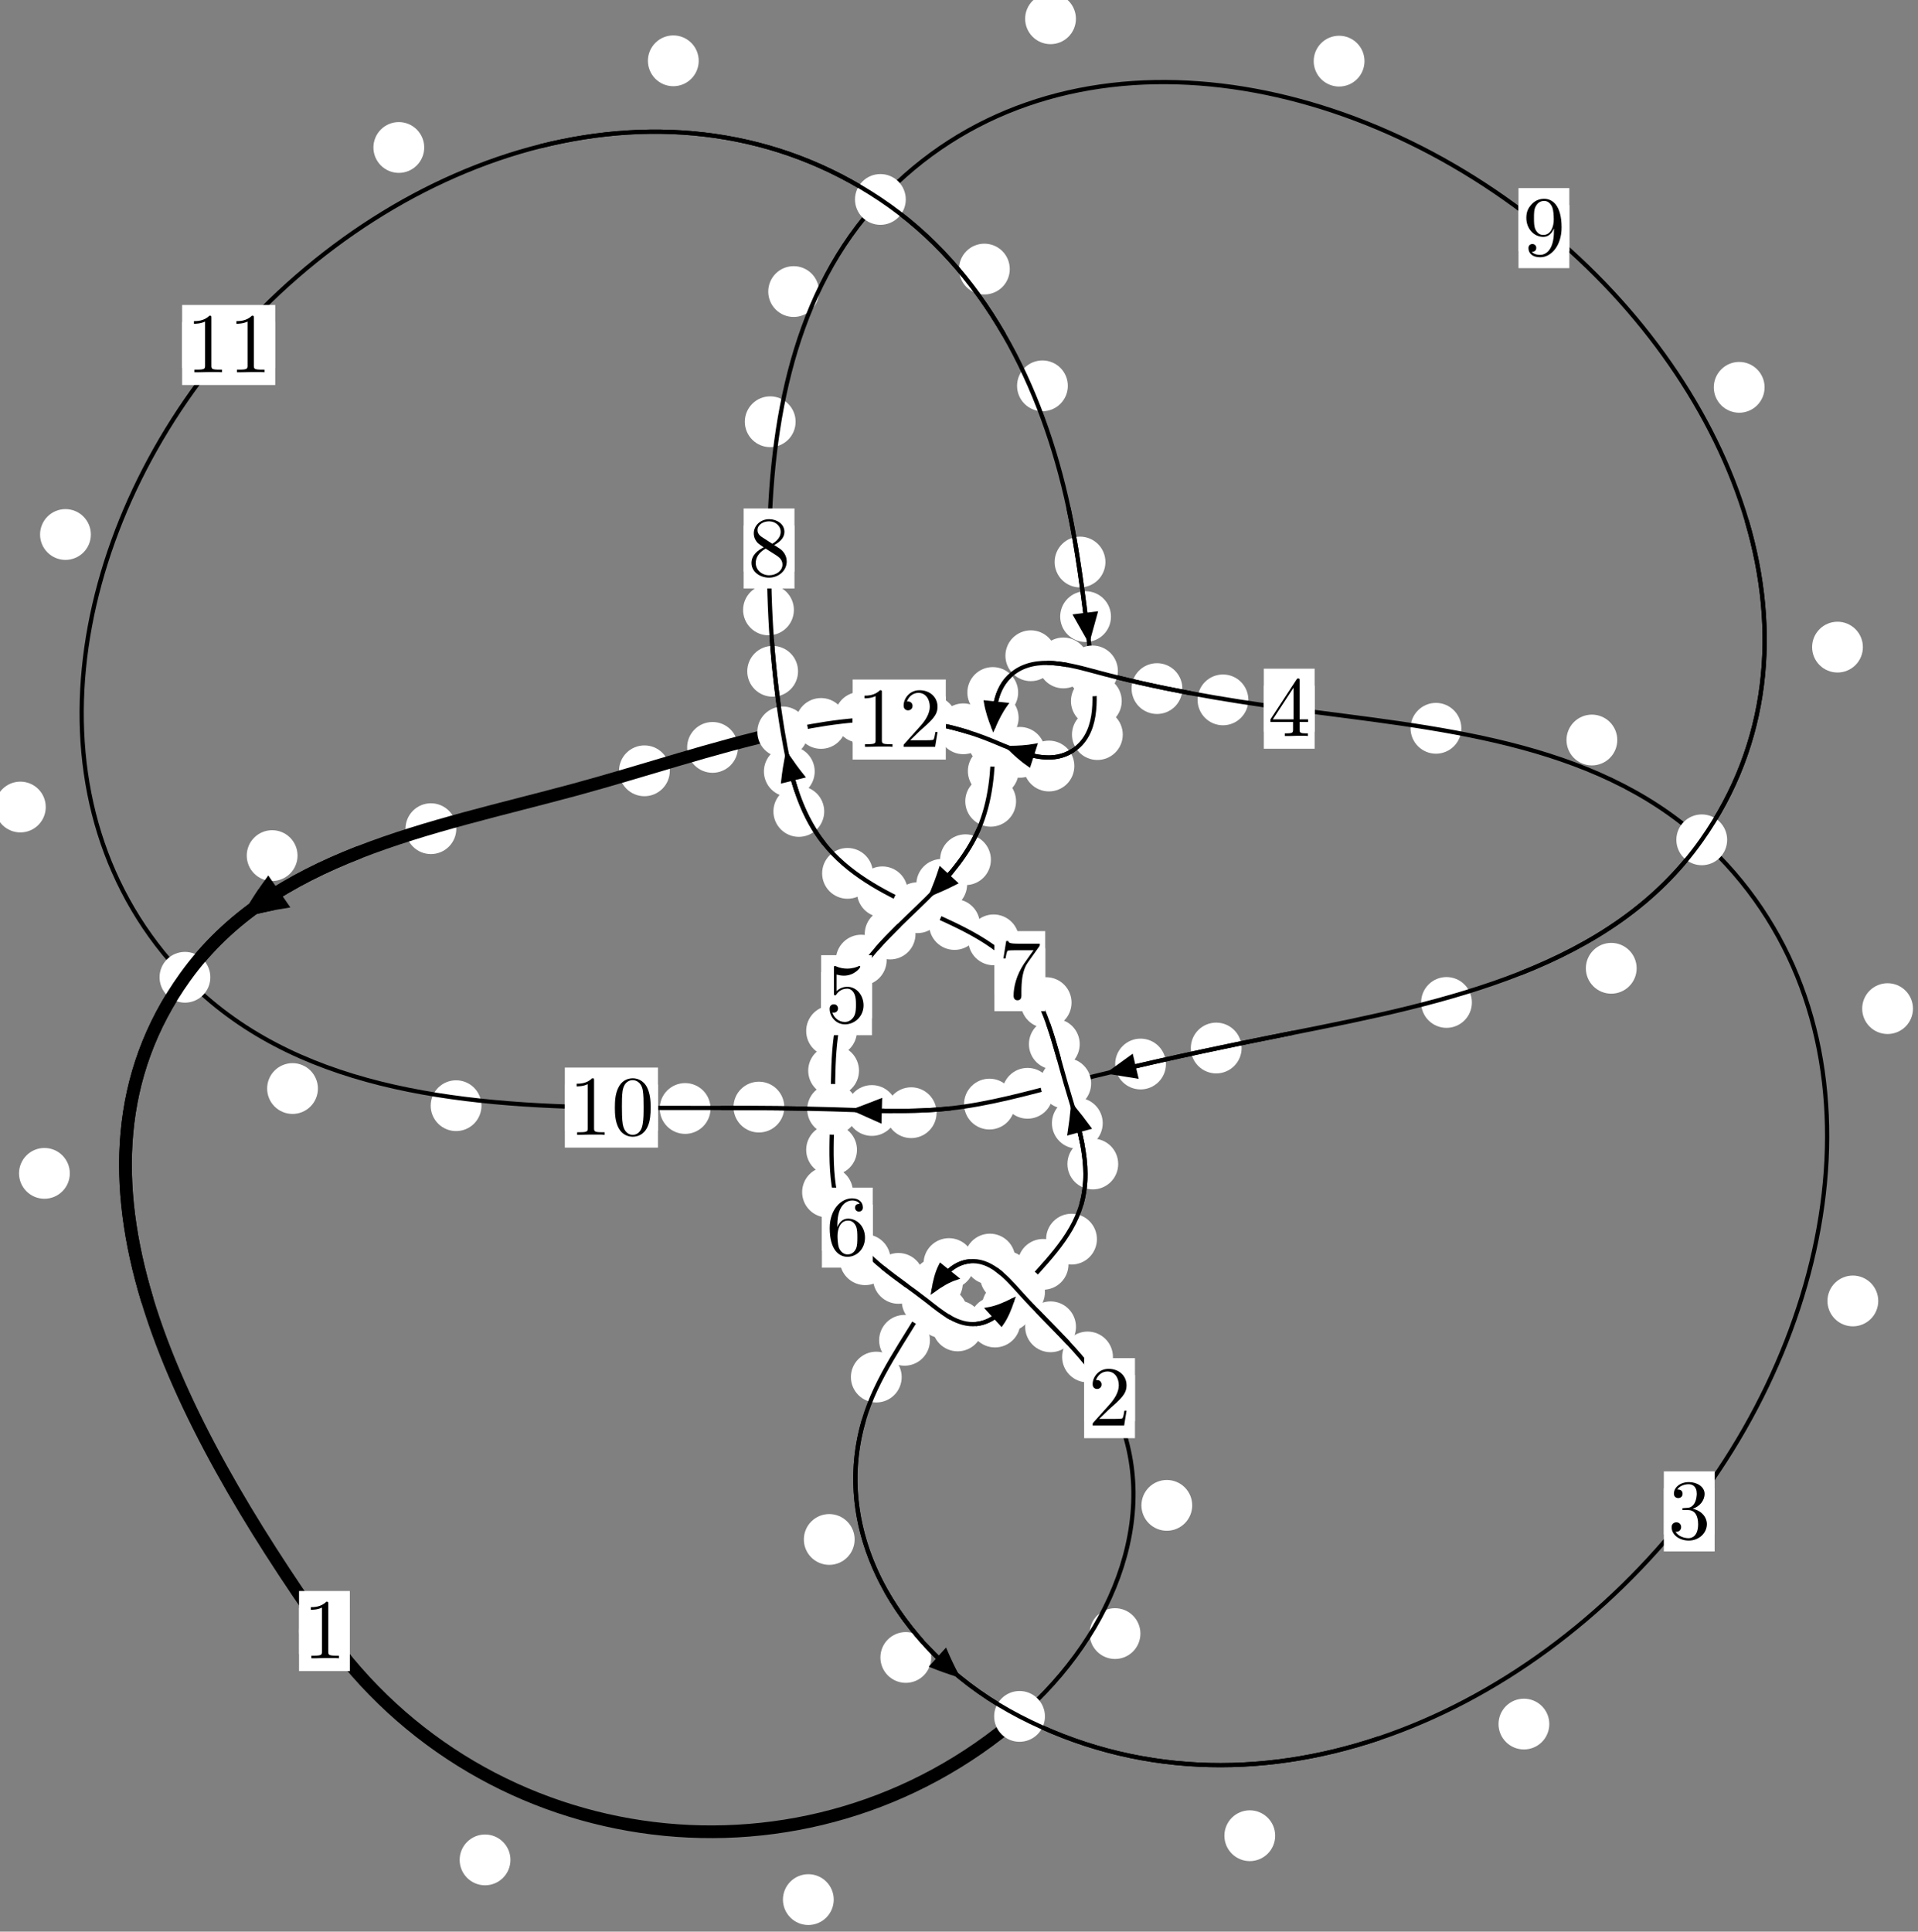 <?xml version="1.0"?>
<!-- Created by MetaPost 1.999 on 2021.07.06:0002 -->
<svg version="1.1" xmlns="http://www.w3.org/2000/svg" xmlns:xlink="http://www.w3.org/1999/xlink" width="225.748" height="227.329" viewBox="0 0 225.748 227.329">
<rect x="0" y="0" width="225.748" height="227.329" fill="#808080" stroke="none"/>
<!-- Original BoundingBox: -120.592209 -24.548706 105.156082 202.779800 -->
  <defs>
    <g transform="scale(0.01,0.01)" id="GLYPHcmr10_48">
      <path style="fill-rule: evenodd;" d="M460 -320C460 -400,455 -480,420 -554C374 -650,292 -666,250 -666C190 -666,117 -640,76 -547C44 -478,39 -400,39 -320C39 -245,43 -155,84 -79C127 2,200 22,249 22C303 22,379 1,423 -94C455 -163,460 -241,460 -320M249 -0C210 -0,151 -25,133 -121C122 -181,122 -273,122 -332C122 -396,122 -462,130 -516C149 -635,224 -644,249 -644C282 -644,348 -626,367 -527C377 -471,377 -395,377 -332C377 -257,377 -189,366 -125C351 -30,294 -0,249 -0"></path>
    </g>
    <g transform="scale(0.01,0.01)" id="GLYPHcmr10_49">
      <path style="fill-rule: evenodd;" d="M294 -640C294 -664,294 -666,271 -666C209 -602,121 -602,89 -602L89 -571C109 -571,168 -571,220 -597L220 -79C220 -43,217 -31,127 -31L95 -31L95 -0L257 -0L130 -3L217 -3L257 -3L297 -3L384 -3L419 -0L419 -31L387 -31C297 -31,294 -42,294 -79"></path>
    </g>
    <g transform="scale(0.01,0.01)" id="GLYPHcmr10_50">
      <path style="fill-rule: evenodd;" d="M127 -77L233 -180C389 -318,449 -372,449 -472C449 -586,359 -666,237 -666C124 -666,50 -574,50 -485C50 -429,100 -429,103 -429C120 -429,155 -441,155 -482C155 -508,137 -534,102 -534C94 -534,92 -534,89 -533C112 -598,166 -635,224 -635C315 -635,358 -554,358 -472C358 -392,308 -313,253 -251L61 -37C50 -26,50 -24,50 -0L421 -0L449 -174L424 -174C419 -144,412 -100,402 -85C395 -77,329 -77,307 -77"></path>
    </g>
    <g transform="scale(0.01,0.01)" id="GLYPHcmr10_51">
      <path style="fill-rule: evenodd;" d="M290 -352C372 -379,430 -449,430 -528C430 -610,342 -666,246 -666C145 -666,69 -606,69 -530C69 -497,91 -478,120 -478C151 -478,171 -500,171 -529C171 -579,124 -579,109 -579C140 -628,206 -641,242 -641C283 -641,338 -619,338 -529C338 -517,336 -459,310 -415C280 -367,246 -364,221 -363C213 -362,189 -360,182 -360C174 -359,167 -358,167 -348C167 -337,174 -337,191 -337L235 -337C317 -337,354 -269,354 -171C354 -35,285 -6,241 -6C198 -6,123 -23,88 -82C123 -77,154 -99,154 -137C154 -173,127 -193,98 -193C74 -193,42 -179,42 -135C42 -44,135 22,244 22C366 22,457 -69,457 -171C457 -253,394 -331,290 -352"></path>
    </g>
    <g transform="scale(0.01,0.01)" id="GLYPHcmr10_52">
      <path style="fill-rule: evenodd;" d="M294 -165L294 -78C294 -42,292 -31,218 -31L197 -31L197 -0L332 -0L238 -3L290 -3L332 -3L374 -3L427 -3L468 -0L468 -31L447 -31C373 -31,371 -42,371 -78L371 -165L471 -165L471 -196L371 -196L371 -651C371 -671,371 -677,355 -677C346 -677,343 -677,335 -665L28 -196L28 -165M300 -196L56 -196L300 -569"></path>
    </g>
    <g transform="scale(0.01,0.01)" id="GLYPHcmr10_53">
      <path style="fill-rule: evenodd;" d="M449 -201C449 -320,367 -420,259 -420C211 -420,168 -404,132 -369L132 -564C152 -558,185 -551,217 -551C340 -551,410 -642,410 -655C410 -661,407 -666,400 -666C399 -666,397 -666,392 -663C372 -654,323 -634,256 -634C216 -634,170 -641,123 -662C115 -665,113 -665,111 -665C101 -665,101 -657,101 -641L101 -345C101 -327,101 -319,115 -319C122 -319,124 -322,128 -328C139 -344,176 -398,257 -398C309 -398,334 -352,342 -334C358 -297,360 -258,360 -208C360 -173,360 -113,336 -71C312 -32,275 -6,229 -6C156 -6,99 -59,82 -118C85 -117,88 -116,99 -116C132 -116,149 -141,149 -165C149 -189,132 -214,99 -214C85 -214,50 -207,50 -161C50 -75,119 22,231 22C347 22,449 -74,449 -201"></path>
    </g>
    <g transform="scale(0.01,0.01)" id="GLYPHcmr10_54">
      <path style="fill-rule: evenodd;" d="M132 -328L132 -352C132 -605,256 -641,307 -641C331 -641,373 -635,395 -601C380 -601,340 -601,340 -556C340 -525,364 -510,386 -510C402 -510,432 -519,432 -558C432 -618,388 -666,305 -666C177 -666,42 -537,42 -316C42 -49,158 22,251 22C362 22,457 -72,457 -204C457 -331,368 -427,257 -427C189 -427,152 -376,132 -328M251 -6C188 -6,158 -66,152 -81C134 -128,134 -208,134 -226C134 -304,166 -404,256 -404C272 -404,318 -404,349 -342C367 -305,367 -254,367 -205C367 -157,367 -107,350 -71C320 -11,274 -6,251 -6"></path>
    </g>
    <g transform="scale(0.01,0.01)" id="GLYPHcmr10_55">
      <path style="fill-rule: evenodd;" d="M476 -609C485 -621,485 -623,485 -644L242 -644C120 -644,118 -657,114 -676L89 -676L56 -470L81 -470C84 -486,93 -549,106 -561C113 -567,191 -567,204 -567L411 -567C400 -551,321 -442,299 -409C209 -274,176 -135,176 -33C176 -23,176 22,222 22C268 22,268 -23,268 -33L268 -84C268 -139,271 -194,279 -248C283 -271,297 -357,341 -419"></path>
    </g>
    <g transform="scale(0.01,0.01)" id="GLYPHcmr10_56">
      <path style="fill-rule: evenodd;" d="M163 -457C117 -487,113 -521,113 -538C113 -599,178 -641,249 -641C322 -641,386 -589,386 -517C386 -460,347 -412,287 -377M309 -362C381 -399,430 -451,430 -517C430 -609,341 -666,250 -666C150 -666,69 -592,69 -499C69 -481,71 -436,113 -389C124 -377,161 -352,186 -335C128 -306,42 -250,42 -151C42 -45,144 22,249 22C362 22,457 -61,457 -168C457 -204,446 -249,408 -291C389 -312,373 -322,309 -362M209 -320L332 -242C360 -223,407 -193,407 -132C407 -58,332 -6,250 -6C164 -6,92 -68,92 -151C92 -209,124 -273,209 -320"></path>
    </g>
    <g transform="scale(0.01,0.01)" id="GLYPHcmr10_57">
      <path style="fill-rule: evenodd;" d="M367 -318L367 -286C367 -52,263 -6,205 -6C188 -6,134 -8,107 -42C151 -42,159 -71,159 -88C159 -119,135 -134,113 -134C97 -134,67 -125,67 -86C67 -19,121 22,206 22C335 22,457 -114,457 -329C457 -598,342 -666,253 -666C198 -666,149 -648,106 -603C65 -558,42 -516,42 -441C42 -316,130 -218,242 -218C303 -218,344 -260,367 -318M243 -241C227 -241,181 -241,150 -304C132 -341,132 -391,132 -440C132 -494,132 -541,153 -578C180 -628,218 -641,253 -641C299 -641,332 -607,349 -562C361 -530,365 -467,365 -421C365 -338,331 -241,243 -241"></path>
    </g>
  </defs>
  <path d="M60.08 218.887C60.08 218.095,59.765 217.335,59.204 216.774C58.644 216.214,57.884 215.899,57.091 215.899C56.298 215.899,55.538 216.214,54.978 216.774C54.417 217.335,54.102 218.095,54.102 218.887C54.102 219.68,54.417 220.44,54.978 221.001C55.538 221.561,56.298 221.876,57.091 221.876C57.884 221.876,58.644 221.561,59.204 221.001C59.765 220.44,60.08 219.68,60.08 218.887Z" style="fill: rgb(100%,100%,100%);stroke: none;"></path>
  <path d="M41.176 191.953C41.176 191.161,40.861 190.4,40.3 189.84C39.74 189.279,38.98 188.965,38.187 188.965C37.394 188.965,36.634 189.279,36.074 189.84C35.513 190.4,35.198 191.161,35.198 191.953C35.198 192.746,35.513 193.506,36.074 194.067C36.634 194.627,37.394 194.942,38.187 194.942C38.98 194.942,39.74 194.627,40.3 194.067C40.861 193.506,41.176 192.746,41.176 191.953Z" style="fill: rgb(100%,100%,100%);stroke: none;"></path>
  <path d="M134.226 192.254C134.226 191.461,133.911 190.701,133.351 190.141C132.79 189.58,132.03 189.265,131.237 189.265C130.445 189.265,129.685 189.58,129.124 190.141C128.564 190.701,128.249 191.461,128.249 192.254C128.249 193.047,128.564 193.807,129.124 194.367C129.685 194.928,130.445 195.243,131.237 195.243C132.03 195.243,132.79 194.928,133.351 194.367C133.911 193.807,134.226 193.047,134.226 192.254Z" style="fill: rgb(100%,100%,100%);stroke: none;"></path>
  <path d="M98.13 223.56C98.13 222.767,97.815 222.007,97.254 221.447C96.694 220.886,95.934 220.571,95.141 220.571C94.348 220.571,93.588 220.886,93.028 221.447C92.467 222.007,92.152 222.767,92.152 223.56C92.152 224.353,92.467 225.113,93.028 225.673C93.588 226.234,94.348 226.549,95.141 226.549C95.934 226.549,96.694 226.234,97.254 225.673C97.815 225.113,98.13 224.353,98.13 223.56Z" style="fill: rgb(100%,100%,100%);stroke: none;"></path>
  <path d="M130.993 159.699C130.993 158.906,130.678 158.146,130.117 157.585C129.557 157.025,128.796 156.71,128.004 156.71C127.211 156.71,126.451 157.025,125.89 157.585C125.33 158.146,125.015 158.906,125.015 159.699C125.015 160.491,125.33 161.252,125.89 161.812C126.451 162.373,127.211 162.687,128.004 162.687C128.796 162.687,129.557 162.373,130.117 161.812C130.678 161.252,130.993 160.491,130.993 159.699Z" style="fill: rgb(100%,100%,100%);stroke: none;"></path>
  <path d="M140.323 177.164C140.323 176.371,140.008 175.611,139.448 175.05C138.887 174.49,138.127 174.175,137.334 174.175C136.542 174.175,135.781 174.49,135.221 175.05C134.66 175.611,134.346 176.371,134.346 177.164C134.346 177.956,134.66 178.716,135.221 179.277C135.781 179.837,136.542 180.152,137.334 180.152C138.127 180.152,138.887 179.837,139.448 179.277C140.008 178.716,140.323 177.956,140.323 177.164Z" style="fill: rgb(100%,100%,100%);stroke: none;"></path>
  <path d="M121.332 150.206C121.332 149.414,121.017 148.654,120.457 148.093C119.897 147.533,119.136 147.218,118.344 147.218C117.551 147.218,116.791 147.533,116.23 148.093C115.67 148.654,115.355 149.414,115.355 150.206C115.355 150.999,115.67 151.759,116.23 152.32C116.791 152.88,117.551 153.195,118.344 153.195C119.136 153.195,119.897 152.88,120.457 152.32C121.017 151.759,121.332 150.999,121.332 150.206Z" style="fill: rgb(100%,100%,100%);stroke: none;"></path>
  <path d="M126.641 156.15C126.641 155.357,126.326 154.597,125.765 154.037C125.205 153.476,124.445 153.161,123.652 153.161C122.859 153.161,122.099 153.476,121.539 154.037C120.978 154.597,120.663 155.357,120.663 156.15C120.663 156.943,120.978 157.703,121.539 158.263C122.099 158.824,122.859 159.139,123.652 159.139C124.445 159.139,125.205 158.824,125.765 158.263C126.326 157.703,126.641 156.943,126.641 156.15Z" style="fill: rgb(100%,100%,100%);stroke: none;"></path>
  <path d="M114.679 148.707C114.679 147.915,114.364 147.155,113.804 146.594C113.243 146.034,112.483 145.719,111.69 145.719C110.898 145.719,110.137 146.034,109.577 146.594C109.016 147.155,108.702 147.915,108.702 148.707C108.702 149.5,109.016 150.26,109.577 150.821C110.137 151.381,110.898 151.696,111.69 151.696C112.483 151.696,113.243 151.381,113.804 150.821C114.364 150.26,114.679 149.5,114.679 148.707Z" style="fill: rgb(100%,100%,100%);stroke: none;"></path>
  <path d="M119.498 148.178C119.498 147.385,119.184 146.625,118.623 146.065C118.063 145.504,117.302 145.189,116.51 145.189C115.717 145.189,114.957 145.504,114.396 146.065C113.836 146.625,113.521 147.385,113.521 148.178C113.521 148.971,113.836 149.731,114.396 150.292C114.957 150.852,115.717 151.167,116.51 151.167C117.302 151.167,118.063 150.852,118.623 150.292C119.184 149.731,119.498 148.971,119.498 148.178Z" style="fill: rgb(100%,100%,100%);stroke: none;"></path>
  <path d="M109.452 157.739C109.452 156.946,109.137 156.186,108.576 155.625C108.016 155.065,107.256 154.75,106.463 154.75C105.67 154.75,104.91 155.065,104.35 155.625C103.789 156.186,103.474 156.946,103.474 157.739C103.474 158.531,103.789 159.292,104.35 159.852C104.91 160.413,105.67 160.728,106.463 160.728C107.256 160.728,108.016 160.413,108.576 159.852C109.137 159.292,109.452 158.531,109.452 157.739Z" style="fill: rgb(100%,100%,100%);stroke: none;"></path>
  <path d="M113.324 150.999C113.324 150.207,113.009 149.446,112.449 148.886C111.888 148.325,111.128 148.011,110.335 148.011C109.543 148.011,108.782 148.325,108.222 148.886C107.661 149.446,107.347 150.207,107.347 150.999C107.347 151.792,107.661 152.552,108.222 153.113C108.782 153.673,109.543 153.988,110.335 153.988C111.128 153.988,111.888 153.673,112.449 153.113C113.009 152.552,113.324 151.792,113.324 150.999Z" style="fill: rgb(100%,100%,100%);stroke: none;"></path>
  <path d="M100.591 181.177C100.591 180.384,100.276 179.624,99.715 179.064C99.155 178.503,98.394 178.188,97.602 178.188C96.809 178.188,96.049 178.503,95.488 179.064C94.928 179.624,94.613 180.384,94.613 181.177C94.613 181.97,94.928 182.73,95.488 183.29C96.049 183.851,96.809 184.166,97.602 184.166C98.394 184.166,99.155 183.851,99.715 183.29C100.276 182.73,100.591 181.97,100.591 181.177Z" style="fill: rgb(100%,100%,100%);stroke: none;"></path>
  <path d="M106.128 162.066C106.128 161.273,105.813 160.513,105.253 159.953C104.692 159.392,103.932 159.077,103.139 159.077C102.347 159.077,101.587 159.392,101.026 159.953C100.466 160.513,100.151 161.273,100.151 162.066C100.151 162.859,100.466 163.619,101.026 164.179C101.587 164.74,102.347 165.055,103.139 165.055C103.932 165.055,104.692 164.74,105.253 164.179C105.813 163.619,106.128 162.859,106.128 162.066Z" style="fill: rgb(100%,100%,100%);stroke: none;"></path>
  <path d="M150.089 216.042C150.089 215.249,149.774 214.489,149.213 213.928C148.653 213.368,147.893 213.053,147.1 213.053C146.307 213.053,145.547 213.368,144.987 213.928C144.426 214.489,144.111 215.249,144.111 216.042C144.111 216.834,144.426 217.595,144.987 218.155C145.547 218.716,146.307 219.031,147.1 219.031C147.893 219.031,148.653 218.716,149.213 218.155C149.774 217.595,150.089 216.834,150.089 216.042Z" style="fill: rgb(100%,100%,100%);stroke: none;"></path>
  <path d="M109.601 195.063C109.601 194.271,109.286 193.51,108.726 192.95C108.165 192.389,107.405 192.075,106.613 192.075C105.82 192.075,105.06 192.389,104.499 192.95C103.939 193.51,103.624 194.271,103.624 195.063C103.624 195.856,103.939 196.616,104.499 197.177C105.06 197.737,105.82 198.052,106.613 198.052C107.405 198.052,108.165 197.737,108.726 197.177C109.286 196.616,109.601 195.856,109.601 195.063Z" style="fill: rgb(100%,100%,100%);stroke: none;"></path>
  <path d="M221.069 153.106C221.069 152.314,220.754 151.554,220.194 150.993C219.633 150.433,218.873 150.118,218.08 150.118C217.288 150.118,216.527 150.433,215.967 150.993C215.406 151.554,215.091 152.314,215.091 153.106C215.091 153.899,215.406 154.659,215.967 155.22C216.527 155.78,217.288 156.095,218.08 156.095C218.873 156.095,219.633 155.78,220.194 155.22C220.754 154.659,221.069 153.899,221.069 153.106Z" style="fill: rgb(100%,100%,100%);stroke: none;"></path>
  <path d="M182.353 202.902C182.353 202.11,182.038 201.35,181.478 200.789C180.917 200.229,180.157 199.914,179.365 199.914C178.572 199.914,177.812 200.229,177.251 200.789C176.691 201.35,176.376 202.11,176.376 202.902C176.376 203.695,176.691 204.455,177.251 205.016C177.812 205.576,178.572 205.891,179.365 205.891C180.157 205.891,180.917 205.576,181.478 205.016C182.038 204.455,182.353 203.695,182.353 202.902Z" style="fill: rgb(100%,100%,100%);stroke: none;"></path>
  <path d="M190.354 87.091C190.354 86.299,190.039 85.539,189.478 84.978C188.918 84.418,188.158 84.103,187.365 84.103C186.572 84.103,185.812 84.418,185.252 84.978C184.691 85.539,184.376 86.299,184.376 87.091C184.376 87.884,184.691 88.644,185.252 89.205C185.812 89.765,186.572 90.08,187.365 90.08C188.158 90.08,188.918 89.765,189.478 89.205C190.039 88.644,190.354 87.884,190.354 87.091Z" style="fill: rgb(100%,100%,100%);stroke: none;"></path>
  <path d="M225.156 118.704C225.156 117.911,224.841 117.151,224.281 116.59C223.72 116.03,222.96 115.715,222.167 115.715C221.375 115.715,220.615 116.03,220.054 116.59C219.494 117.151,219.179 117.911,219.179 118.704C219.179 119.496,219.494 120.256,220.054 120.817C220.615 121.377,221.375 121.692,222.167 121.692C222.96 121.692,223.72 121.377,224.281 120.817C224.841 120.256,225.156 119.496,225.156 118.704Z" style="fill: rgb(100%,100%,100%);stroke: none;"></path>
  <path d="M146.932 82.368C146.932 81.575,146.617 80.815,146.057 80.255C145.496 79.694,144.736 79.379,143.943 79.379C143.151 79.379,142.391 79.694,141.83 80.255C141.27 80.815,140.955 81.575,140.955 82.368C140.955 83.161,141.27 83.921,141.83 84.481C142.391 85.042,143.151 85.357,143.943 85.357C144.736 85.357,145.496 85.042,146.057 84.481C146.617 83.921,146.932 83.161,146.932 82.368Z" style="fill: rgb(100%,100%,100%);stroke: none;"></path>
  <path d="M172 85.711C172 84.918,171.685 84.158,171.124 83.598C170.564 83.037,169.804 82.722,169.011 82.722C168.218 82.722,167.458 83.037,166.898 83.598C166.337 84.158,166.022 84.918,166.022 85.711C166.022 86.504,166.337 87.264,166.898 87.824C167.458 88.385,168.218 88.7,169.011 88.7C169.804 88.7,170.564 88.385,171.124 87.824C171.685 87.264,172 86.504,172 85.711Z" style="fill: rgb(100%,100%,100%);stroke: none;"></path>
  <path d="M128.144 78.021C128.144 77.228,127.829 76.468,127.269 75.908C126.709 75.347,125.948 75.032,125.156 75.032C124.363 75.032,123.603 75.347,123.042 75.908C122.482 76.468,122.167 77.228,122.167 78.021C122.167 78.814,122.482 79.574,123.042 80.135C123.603 80.695,124.363 81.01,125.156 81.01C125.948 81.01,126.709 80.695,127.269 80.135C127.829 79.574,128.144 78.814,128.144 78.021Z" style="fill: rgb(100%,100%,100%);stroke: none;"></path>
  <path d="M139.165 81.039C139.165 80.247,138.85 79.486,138.29 78.926C137.729 78.366,136.969 78.051,136.177 78.051C135.384 78.051,134.624 78.366,134.063 78.926C133.503 79.486,133.188 80.247,133.188 81.039C133.188 81.832,133.503 82.592,134.063 83.153C134.624 83.713,135.384 84.028,136.177 84.028C136.969 84.028,137.729 83.713,138.29 83.153C138.85 82.592,139.165 81.832,139.165 81.039Z" style="fill: rgb(100%,100%,100%);stroke: none;"></path>
  <path d="M119.836 81.497C119.836 80.705,119.521 79.945,118.96 79.384C118.4 78.824,117.64 78.509,116.847 78.509C116.054 78.509,115.294 78.824,114.734 79.384C114.173 79.945,113.858 80.705,113.858 81.497C113.858 82.29,114.173 83.05,114.734 83.611C115.294 84.171,116.054 84.486,116.847 84.486C117.64 84.486,118.4 84.171,118.96 83.611C119.521 83.05,119.836 82.29,119.836 81.497Z" style="fill: rgb(100%,100%,100%);stroke: none;"></path>
  <path d="M124.315 77.174C124.315 76.381,124 75.621,123.439 75.06C122.879 74.5,122.119 74.185,121.326 74.185C120.533 74.185,119.773 74.5,119.213 75.06C118.652 75.621,118.337 76.381,118.337 77.174C118.337 77.966,118.652 78.726,119.213 79.287C119.773 79.847,120.533 80.162,121.326 80.162C122.119 80.162,122.879 79.847,123.439 79.287C124 78.726,124.315 77.966,124.315 77.174Z" style="fill: rgb(100%,100%,100%);stroke: none;"></path>
  <path d="M119.895 90.751C119.895 89.958,119.58 89.198,119.02 88.637C118.459 88.077,117.699 87.762,116.906 87.762C116.114 87.762,115.353 88.077,114.793 88.637C114.233 89.198,113.918 89.958,113.918 90.751C113.918 91.543,114.233 92.303,114.793 92.864C115.353 93.424,116.114 93.739,116.906 93.739C117.699 93.739,118.459 93.424,119.02 92.864C119.58 92.303,119.895 91.543,119.895 90.751Z" style="fill: rgb(100%,100%,100%);stroke: none;"></path>
  <path d="M119.891 84.479C119.891 83.686,119.576 82.926,119.015 82.365C118.455 81.805,117.695 81.49,116.902 81.49C116.109 81.49,115.349 81.805,114.789 82.365C114.228 82.926,113.913 83.686,113.913 84.479C113.913 85.271,114.228 86.031,114.789 86.592C115.349 87.152,116.109 87.467,116.902 87.467C117.695 87.467,118.455 87.152,119.015 86.592C119.576 86.031,119.891 85.271,119.891 84.479Z" style="fill: rgb(100%,100%,100%);stroke: none;"></path>
  <path d="M116.629 101.178C116.629 100.386,116.314 99.625,115.754 99.065C115.193 98.504,114.433 98.19,113.641 98.19C112.848 98.19,112.088 98.504,111.527 99.065C110.967 99.625,110.652 100.386,110.652 101.178C110.652 101.971,110.967 102.731,111.527 103.292C112.088 103.852,112.848 104.167,113.641 104.167C114.433 104.167,115.193 103.852,115.754 103.292C116.314 102.731,116.629 101.971,116.629 101.178Z" style="fill: rgb(100%,100%,100%);stroke: none;"></path>
  <path d="M119.59 94.301C119.59 93.509,119.275 92.748,118.714 92.188C118.154 91.627,117.394 91.312,116.601 91.312C115.808 91.312,115.048 91.627,114.488 92.188C113.927 92.748,113.612 93.509,113.612 94.301C113.612 95.094,113.927 95.854,114.488 96.415C115.048 96.975,115.808 97.29,116.601 97.29C117.394 97.29,118.154 96.975,118.714 96.415C119.275 95.854,119.59 95.094,119.59 94.301Z" style="fill: rgb(100%,100%,100%);stroke: none;"></path>
  <path d="M107.756 109.924C107.756 109.131,107.442 108.371,106.881 107.811C106.321 107.25,105.56 106.935,104.768 106.935C103.975 106.935,103.215 107.25,102.654 107.811C102.094 108.371,101.779 109.131,101.779 109.924C101.779 110.717,102.094 111.477,102.654 112.037C103.215 112.598,103.975 112.913,104.768 112.913C105.56 112.913,106.321 112.598,106.881 112.037C107.442 111.477,107.756 110.717,107.756 109.924Z" style="fill: rgb(100%,100%,100%);stroke: none;"></path>
  <path d="M113.829 104.079C113.829 103.286,113.514 102.526,112.954 101.966C112.393 101.405,111.633 101.09,110.841 101.09C110.048 101.09,109.288 101.405,108.727 101.966C108.167 102.526,107.852 103.286,107.852 104.079C107.852 104.872,108.167 105.632,108.727 106.192C109.288 106.753,110.048 107.068,110.841 107.068C111.633 107.068,112.393 106.753,112.954 106.192C113.514 105.632,113.829 104.872,113.829 104.079Z" style="fill: rgb(100%,100%,100%);stroke: none;"></path>
  <path d="M100.864 121.334C100.864 120.541,100.549 119.781,99.989 119.22C99.428 118.66,98.668 118.345,97.875 118.345C97.083 118.345,96.322 118.66,95.762 119.22C95.201 119.781,94.887 120.541,94.887 121.334C94.887 122.126,95.201 122.887,95.762 123.447C96.322 124.007,97.083 124.322,97.875 124.322C98.668 124.322,99.428 124.007,99.989 123.447C100.549 122.887,100.864 122.126,100.864 121.334Z" style="fill: rgb(100%,100%,100%);stroke: none;"></path>
  <path d="M104.359 112.995C104.359 112.202,104.044 111.442,103.483 110.881C102.923 110.321,102.163 110.006,101.37 110.006C100.577 110.006,99.817 110.321,99.257 110.881C98.696 111.442,98.381 112.202,98.381 112.995C98.381 113.787,98.696 114.547,99.257 115.108C99.817 115.668,100.577 115.983,101.37 115.983C102.163 115.983,102.923 115.668,103.483 115.108C104.044 114.547,104.359 113.787,104.359 112.995Z" style="fill: rgb(100%,100%,100%);stroke: none;"></path>
  <path d="M100.866 135.322C100.866 134.529,100.551 133.769,99.99 133.209C99.43 132.648,98.67 132.333,97.877 132.333C97.084 132.333,96.324 132.648,95.764 133.209C95.203 133.769,94.888 134.529,94.888 135.322C94.888 136.115,95.203 136.875,95.764 137.435C96.324 137.996,97.084 138.311,97.877 138.311C98.67 138.311,99.43 137.996,99.99 137.435C100.551 136.875,100.866 136.115,100.866 135.322Z" style="fill: rgb(100%,100%,100%);stroke: none;"></path>
  <path d="M101.103 126.004C101.103 125.211,100.788 124.451,100.228 123.89C99.668 123.33,98.907 123.015,98.115 123.015C97.322 123.015,96.562 123.33,96.001 123.89C95.441 124.451,95.126 125.211,95.126 126.004C95.126 126.796,95.441 127.557,96.001 128.117C96.562 128.677,97.322 128.992,98.115 128.992C98.907 128.992,99.668 128.677,100.228 128.117C100.788 127.557,101.103 126.796,101.103 126.004Z" style="fill: rgb(100%,100%,100%);stroke: none;"></path>
  <path d="M104.819 148.254C104.819 147.461,104.504 146.701,103.943 146.141C103.383 145.58,102.623 145.265,101.83 145.265C101.037 145.265,100.277 145.58,99.717 146.141C99.156 146.701,98.841 147.461,98.841 148.254C98.841 149.047,99.156 149.807,99.717 150.367C100.277 150.928,101.037 151.243,101.83 151.243C102.623 151.243,103.383 150.928,103.943 150.367C104.504 149.807,104.819 149.047,104.819 148.254Z" style="fill: rgb(100%,100%,100%);stroke: none;"></path>
  <path d="M100.39 140.298C100.39 139.505,100.075 138.745,99.514 138.185C98.954 137.624,98.194 137.309,97.401 137.309C96.608 137.309,95.848 137.624,95.288 138.185C94.727 138.745,94.412 139.505,94.412 140.298C94.412 141.091,94.727 141.851,95.288 142.411C95.848 142.972,96.608 143.287,97.401 143.287C98.194 143.287,98.954 142.972,99.514 142.411C100.075 141.851,100.39 141.091,100.39 140.298Z" style="fill: rgb(100%,100%,100%);stroke: none;"></path>
  <path d="M113.87 154.482C113.87 153.689,113.555 152.929,112.994 152.369C112.434 151.808,111.674 151.493,110.881 151.493C110.088 151.493,109.328 151.808,108.768 152.369C108.207 152.929,107.892 153.689,107.892 154.482C107.892 155.275,108.207 156.035,108.768 156.595C109.328 157.156,110.088 157.471,110.881 157.471C111.674 157.471,112.434 157.156,112.994 156.595C113.555 156.035,113.87 155.275,113.87 154.482Z" style="fill: rgb(100%,100%,100%);stroke: none;"></path>
  <path d="M108.732 150.45C108.732 149.658,108.417 148.898,107.856 148.337C107.296 147.777,106.536 147.462,105.743 147.462C104.95 147.462,104.19 147.777,103.63 148.337C103.069 148.898,102.754 149.658,102.754 150.45C102.754 151.243,103.069 152.003,103.63 152.564C104.19 153.124,104.95 153.439,105.743 153.439C106.536 153.439,107.296 153.124,107.856 152.564C108.417 152.003,108.732 151.243,108.732 150.45Z" style="fill: rgb(100%,100%,100%);stroke: none;"></path>
  <path d="M120.099 155.588C120.099 154.795,119.785 154.035,119.224 153.475C118.664 152.914,117.903 152.599,117.111 152.599C116.318 152.599,115.558 152.914,114.997 153.475C114.437 154.035,114.122 154.795,114.122 155.588C114.122 156.381,114.437 157.141,114.997 157.701C115.558 158.262,116.318 158.577,117.111 158.577C117.903 158.577,118.664 158.262,119.224 157.701C119.785 157.141,120.099 156.381,120.099 155.588Z" style="fill: rgb(100%,100%,100%);stroke: none;"></path>
  <path d="M115.704 156.045C115.704 155.252,115.389 154.492,114.829 153.932C114.268 153.371,113.508 153.056,112.715 153.056C111.923 153.056,111.163 153.371,110.602 153.932C110.042 154.492,109.727 155.252,109.727 156.045C109.727 156.838,110.042 157.598,110.602 158.158C111.163 158.719,111.923 159.034,112.715 159.034C113.508 159.034,114.268 158.719,114.829 158.158C115.389 157.598,115.704 156.838,115.704 156.045Z" style="fill: rgb(100%,100%,100%);stroke: none;"></path>
  <path d="M125.76 148.802C125.76 148.009,125.445 147.249,124.885 146.688C124.324 146.128,123.564 145.813,122.772 145.813C121.979 145.813,121.219 146.128,120.658 146.688C120.098 147.249,119.783 148.009,119.783 148.802C119.783 149.594,120.098 150.354,120.658 150.915C121.219 151.475,121.979 151.79,122.772 151.79C123.564 151.79,124.324 151.475,124.885 150.915C125.445 150.354,125.76 149.594,125.76 148.802Z" style="fill: rgb(100%,100%,100%);stroke: none;"></path>
  <path d="M121.567 153.733C121.567 152.94,121.252 152.18,120.692 151.62C120.131 151.059,119.371 150.744,118.578 150.744C117.786 150.744,117.025 151.059,116.465 151.62C115.905 152.18,115.59 152.94,115.59 153.733C115.59 154.526,115.905 155.286,116.465 155.846C117.025 156.407,117.786 156.722,118.578 156.722C119.371 156.722,120.131 156.407,120.692 155.846C121.252 155.286,121.567 154.526,121.567 153.733Z" style="fill: rgb(100%,100%,100%);stroke: none;"></path>
  <path d="M131.611 136.99C131.611 136.197,131.296 135.437,130.736 134.876C130.175 134.316,129.415 134.001,128.622 134.001C127.83 134.001,127.069 134.316,126.509 134.876C125.949 135.437,125.634 136.197,125.634 136.99C125.634 137.782,125.949 138.542,126.509 139.103C127.069 139.663,127.83 139.978,128.622 139.978C129.415 139.978,130.175 139.663,130.736 139.103C131.296 138.542,131.611 137.782,131.611 136.99Z" style="fill: rgb(100%,100%,100%);stroke: none;"></path>
  <path d="M129.106 145.833C129.106 145.04,128.791 144.28,128.231 143.719C127.67 143.159,126.91 142.844,126.117 142.844C125.325 142.844,124.565 143.159,124.004 143.719C123.444 144.28,123.129 145.04,123.129 145.833C123.129 146.625,123.444 147.386,124.004 147.946C124.565 148.507,125.325 148.821,126.117 148.821C126.91 148.821,127.67 148.507,128.231 147.946C128.791 147.386,129.106 146.625,129.106 145.833Z" style="fill: rgb(100%,100%,100%);stroke: none;"></path>
  <path d="M127.082 122.882C127.082 122.089,126.767 121.329,126.207 120.769C125.646 120.208,124.886 119.893,124.093 119.893C123.301 119.893,122.541 120.208,121.98 120.769C121.42 121.329,121.105 122.089,121.105 122.882C121.105 123.675,121.42 124.435,121.98 124.995C122.541 125.556,123.301 125.871,124.093 125.871C124.886 125.871,125.646 125.556,126.207 124.995C126.767 124.435,127.082 123.675,127.082 122.882Z" style="fill: rgb(100%,100%,100%);stroke: none;"></path>
  <path d="M129.79 132.186C129.79 131.393,129.475 130.633,128.915 130.073C128.354 129.512,127.594 129.197,126.801 129.197C126.009 129.197,125.249 129.512,124.688 130.073C124.128 130.633,123.813 131.393,123.813 132.186C123.813 132.979,124.128 133.739,124.688 134.299C125.249 134.86,126.009 135.175,126.801 135.175C127.594 135.175,128.354 134.86,128.915 134.299C129.475 133.739,129.79 132.979,129.79 132.186Z" style="fill: rgb(100%,100%,100%);stroke: none;"></path>
  <path d="M119.937 110.611C119.937 109.818,119.622 109.058,119.062 108.497C118.501 107.937,117.741 107.622,116.948 107.622C116.156 107.622,115.396 107.937,114.835 108.497C114.275 109.058,113.96 109.818,113.96 110.611C113.96 111.403,114.275 112.164,114.835 112.724C115.396 113.284,116.156 113.599,116.948 113.599C117.741 113.599,118.501 113.284,119.062 112.724C119.622 112.164,119.937 111.403,119.937 110.611Z" style="fill: rgb(100%,100%,100%);stroke: none;"></path>
  <path d="M126.121 117.996C126.121 117.203,125.806 116.443,125.246 115.882C124.685 115.322,123.925 115.007,123.132 115.007C122.34 115.007,121.58 115.322,121.019 115.882C120.459 116.443,120.144 117.203,120.144 117.996C120.144 118.788,120.459 119.549,121.019 120.109C121.58 120.67,122.34 120.985,123.132 120.985C123.925 120.985,124.685 120.67,125.246 120.109C125.806 119.549,126.121 118.788,126.121 117.996Z" style="fill: rgb(100%,100%,100%);stroke: none;"></path>
  <path d="M106.842 104.957C106.842 104.164,106.527 103.404,105.967 102.843C105.406 102.283,104.646 101.968,103.853 101.968C103.061 101.968,102.3 102.283,101.74 102.843C101.179 103.404,100.865 104.164,100.865 104.957C100.865 105.749,101.179 106.509,101.74 107.07C102.3 107.63,103.061 107.945,103.853 107.945C104.646 107.945,105.406 107.63,105.967 107.07C106.527 106.509,106.842 105.749,106.842 104.957Z" style="fill: rgb(100%,100%,100%);stroke: none;"></path>
  <path d="M115.335 108.802C115.335 108.009,115.02 107.249,114.459 106.689C113.899 106.128,113.139 105.813,112.346 105.813C111.553 105.813,110.793 106.128,110.233 106.689C109.672 107.249,109.357 108.009,109.357 108.802C109.357 109.595,109.672 110.355,110.233 110.915C110.793 111.476,111.553 111.791,112.346 111.791C113.139 111.791,113.899 111.476,114.459 110.915C115.02 110.355,115.335 109.595,115.335 108.802Z" style="fill: rgb(100%,100%,100%);stroke: none;"></path>
  <path d="M97.01 95.498C97.01 94.705,96.695 93.945,96.135 93.385C95.574 92.824,94.814 92.509,94.021 92.509C93.229 92.509,92.468 92.824,91.908 93.385C91.347 93.945,91.033 94.705,91.033 95.498C91.033 96.291,91.347 97.051,91.908 97.611C92.468 98.172,93.229 98.487,94.021 98.487C94.814 98.487,95.574 98.172,96.135 97.611C96.695 97.051,97.01 96.291,97.01 95.498Z" style="fill: rgb(100%,100%,100%);stroke: none;"></path>
  <path d="M102.742 102.784C102.742 101.992,102.427 101.232,101.867 100.671C101.306 100.111,100.546 99.796,99.753 99.796C98.961 99.796,98.201 100.111,97.64 100.671C97.08 101.232,96.765 101.992,96.765 102.784C96.765 103.577,97.08 104.337,97.64 104.898C98.201 105.458,98.961 105.773,99.753 105.773C100.546 105.773,101.306 105.458,101.867 104.898C102.427 104.337,102.742 103.577,102.742 102.784Z" style="fill: rgb(100%,100%,100%);stroke: none;"></path>
  <path d="M93.929 79.006C93.929 78.213,93.614 77.453,93.054 76.892C92.493 76.332,91.733 76.017,90.941 76.017C90.148 76.017,89.388 76.332,88.827 76.892C88.267 77.453,87.952 78.213,87.952 79.006C87.952 79.798,88.267 80.559,88.827 81.119C89.388 81.679,90.148 81.994,90.941 81.994C91.733 81.994,92.493 81.679,93.054 81.119C93.614 80.559,93.929 79.798,93.929 79.006Z" style="fill: rgb(100%,100%,100%);stroke: none;"></path>
  <path d="M95.89 90.792C95.89 90,95.575 89.24,95.014 88.679C94.454 88.119,93.694 87.804,92.901 87.804C92.108 87.804,91.348 88.119,90.788 88.679C90.227 89.24,89.912 90,89.912 90.792C89.912 91.585,90.227 92.345,90.788 92.906C91.348 93.466,92.108 93.781,92.901 93.781C93.694 93.781,94.454 93.466,95.014 92.906C95.575 92.345,95.89 91.585,95.89 90.792Z" style="fill: rgb(100%,100%,100%);stroke: none;"></path>
  <path d="M93.643 49.635C93.643 48.842,93.328 48.082,92.767 47.522C92.207 46.961,91.447 46.646,90.654 46.646C89.861 46.646,89.101 46.961,88.541 47.522C87.98 48.082,87.665 48.842,87.665 49.635C87.665 50.428,87.98 51.188,88.541 51.748C89.101 52.309,89.861 52.624,90.654 52.624C91.447 52.624,92.207 52.309,92.767 51.748C93.328 51.188,93.643 50.428,93.643 49.635Z" style="fill: rgb(100%,100%,100%);stroke: none;"></path>
  <path d="M93.441 71.78C93.441 70.988,93.126 70.227,92.565 69.667C92.005 69.107,91.245 68.792,90.452 68.792C89.659 68.792,88.899 69.107,88.339 69.667C87.778 70.227,87.463 70.988,87.463 71.78C87.463 72.573,87.778 73.333,88.339 73.894C88.899 74.454,89.659 74.769,90.452 74.769C91.245 74.769,92.005 74.454,92.565 73.894C93.126 73.333,93.441 72.573,93.441 71.78Z" style="fill: rgb(100%,100%,100%);stroke: none;"></path>
  <path d="M126.636 2.209C126.636 1.416,126.321 0.656,125.761 0.096C125.2 -0.465,124.44 -0.78,123.648 -0.78C122.855 -0.78,122.095 -0.465,121.534 0.096C120.974 0.656,120.659 1.416,120.659 2.209C120.659 3.002,120.974 3.762,121.534 4.322C122.095 4.883,122.855 5.198,123.648 5.198C124.44 5.198,125.2 4.883,125.761 4.322C126.321 3.762,126.636 3.002,126.636 2.209Z" style="fill: rgb(100%,100%,100%);stroke: none;"></path>
  <path d="M96.4 34.313C96.4 33.52,96.086 32.76,95.525 32.199C94.965 31.639,94.204 31.324,93.412 31.324C92.619 31.324,91.859 31.639,91.298 32.199C90.738 32.76,90.423 33.52,90.423 34.313C90.423 35.105,90.738 35.866,91.298 36.426C91.859 36.987,92.619 37.302,93.412 37.302C94.204 37.302,94.965 36.987,95.525 36.426C96.086 35.866,96.4 35.105,96.4 34.313Z" style="fill: rgb(100%,100%,100%);stroke: none;"></path>
  <path d="M207.691 45.584C207.691 44.791,207.376 44.031,206.816 43.471C206.255 42.91,205.495 42.595,204.703 42.595C203.91 42.595,203.15 42.91,202.589 43.471C202.029 44.031,201.714 44.791,201.714 45.584C201.714 46.377,202.029 47.137,202.589 47.697C203.15 48.258,203.91 48.573,204.703 48.573C205.495 48.573,206.255 48.258,206.816 47.697C207.376 47.137,207.691 46.377,207.691 45.584Z" style="fill: rgb(100%,100%,100%);stroke: none;"></path>
  <path d="M160.6 7.195C160.6 6.403,160.286 5.642,159.725 5.082C159.165 4.522,158.404 4.207,157.612 4.207C156.819 4.207,156.059 4.522,155.498 5.082C154.938 5.642,154.623 6.403,154.623 7.195C154.623 7.988,154.938 8.748,155.498 9.309C156.059 9.869,156.819 10.184,157.612 10.184C158.404 10.184,159.165 9.869,159.725 9.309C160.286 8.748,160.6 7.988,160.6 7.195Z" style="fill: rgb(100%,100%,100%);stroke: none;"></path>
  <path d="M192.633 113.956C192.633 113.163,192.318 112.403,191.757 111.842C191.197 111.282,190.437 110.967,189.644 110.967C188.851 110.967,188.091 111.282,187.531 111.842C186.97 112.403,186.655 113.163,186.655 113.956C186.655 114.749,186.97 115.509,187.531 116.069C188.091 116.63,188.851 116.945,189.644 116.945C190.437 116.945,191.197 116.63,191.757 116.069C192.318 115.509,192.633 114.749,192.633 113.956Z" style="fill: rgb(100%,100%,100%);stroke: none;"></path>
  <path d="M219.262 76.159C219.262 75.367,218.947 74.606,218.387 74.046C217.826 73.485,217.066 73.17,216.274 73.17C215.481 73.17,214.721 73.485,214.16 74.046C213.6 74.606,213.285 75.367,213.285 76.159C213.285 76.952,213.6 77.712,214.16 78.273C214.721 78.833,215.481 79.148,216.274 79.148C217.066 79.148,217.826 78.833,218.387 78.273C218.947 77.712,219.262 76.952,219.262 76.159Z" style="fill: rgb(100%,100%,100%);stroke: none;"></path>
  <path d="M146.138 123.339C146.138 122.547,145.823 121.786,145.262 121.226C144.702 120.665,143.942 120.351,143.149 120.351C142.356 120.351,141.596 120.665,141.036 121.226C140.475 121.786,140.16 122.547,140.16 123.339C140.16 124.132,140.475 124.892,141.036 125.453C141.596 126.013,142.356 126.328,143.149 126.328C143.942 126.328,144.702 126.013,145.262 125.453C145.823 124.892,146.138 124.132,146.138 123.339Z" style="fill: rgb(100%,100%,100%);stroke: none;"></path>
  <path d="M173.242 117.978C173.242 117.185,172.927 116.425,172.367 115.864C171.806 115.304,171.046 114.989,170.253 114.989C169.461 114.989,168.701 115.304,168.14 115.864C167.58 116.425,167.265 117.185,167.265 117.978C167.265 118.77,167.58 119.53,168.14 120.091C168.701 120.651,169.461 120.966,170.253 120.966C171.046 120.966,171.806 120.651,172.367 120.091C172.927 119.53,173.242 118.77,173.242 117.978Z" style="fill: rgb(100%,100%,100%);stroke: none;"></path>
  <path d="M123.932 128.669C123.932 127.876,123.617 127.116,123.057 126.555C122.496 125.995,121.736 125.68,120.943 125.68C120.151 125.68,119.39 125.995,118.83 126.555C118.27 127.116,117.955 127.876,117.955 128.669C117.955 129.461,118.27 130.221,118.83 130.782C119.39 131.342,120.151 131.657,120.943 131.657C121.736 131.657,122.496 131.342,123.057 130.782C123.617 130.221,123.932 129.461,123.932 128.669Z" style="fill: rgb(100%,100%,100%);stroke: none;"></path>
  <path d="M137.235 125.223C137.235 124.431,136.92 123.67,136.359 123.11C135.799 122.549,135.039 122.234,134.246 122.234C133.453 122.234,132.693 122.549,132.133 123.11C131.572 123.67,131.257 124.431,131.257 125.223C131.257 126.016,131.572 126.776,132.133 127.337C132.693 127.897,133.453 128.212,134.246 128.212C135.039 128.212,135.799 127.897,136.359 127.337C136.92 126.776,137.235 126.016,137.235 125.223Z" style="fill: rgb(100%,100%,100%);stroke: none;"></path>
  <path d="M110.235 130.952C110.235 130.16,109.92 129.4,109.359 128.839C108.799 128.279,108.039 127.964,107.246 127.964C106.453 127.964,105.693 128.279,105.133 128.839C104.572 129.4,104.257 130.16,104.257 130.952C104.257 131.745,104.572 132.505,105.133 133.066C105.693 133.626,106.453 133.941,107.246 133.941C108.039 133.941,108.799 133.626,109.359 133.066C109.92 132.505,110.235 131.745,110.235 130.952Z" style="fill: rgb(100%,100%,100%);stroke: none;"></path>
  <path d="M119.447 129.939C119.447 129.146,119.132 128.386,118.572 127.826C118.011 127.265,117.251 126.95,116.458 126.95C115.666 126.95,114.906 127.265,114.345 127.826C113.785 128.386,113.47 129.146,113.47 129.939C113.47 130.732,113.785 131.492,114.345 132.052C114.906 132.613,115.666 132.928,116.458 132.928C117.251 132.928,118.011 132.613,118.572 132.052C119.132 131.492,119.447 130.732,119.447 129.939Z" style="fill: rgb(100%,100%,100%);stroke: none;"></path>
  <path d="M92.311 130.292C92.311 129.499,91.996 128.739,91.436 128.178C90.875 127.618,90.115 127.303,89.323 127.303C88.53 127.303,87.77 127.618,87.209 128.178C86.649 128.739,86.334 129.499,86.334 130.292C86.334 131.084,86.649 131.845,87.209 132.405C87.77 132.966,88.53 133.28,89.323 133.28C90.115 133.28,90.875 132.966,91.436 132.405C91.996 131.845,92.311 131.084,92.311 130.292Z" style="fill: rgb(100%,100%,100%);stroke: none;"></path>
  <path d="M105.605 130.693C105.605 129.9,105.29 129.14,104.73 128.58C104.169 128.019,103.409 127.704,102.616 127.704C101.824 127.704,101.063 128.019,100.503 128.58C99.942 129.14,99.627 129.9,99.627 130.693C99.627 131.486,99.942 132.246,100.503 132.806C101.063 133.367,101.824 133.682,102.616 133.682C103.409 133.682,104.169 133.367,104.73 132.806C105.29 132.246,105.605 131.486,105.605 130.693Z" style="fill: rgb(100%,100%,100%);stroke: none;"></path>
  <path d="M56.67 130.127C56.67 129.334,56.355 128.574,55.795 128.013C55.234 127.453,54.474 127.138,53.682 127.138C52.889 127.138,52.129 127.453,51.568 128.013C51.008 128.574,50.693 129.334,50.693 130.127C50.693 130.919,51.008 131.68,51.568 132.24C52.129 132.8,52.889 133.115,53.682 133.115C54.474 133.115,55.234 132.8,55.795 132.24C56.355 131.68,56.67 130.919,56.67 130.127Z" style="fill: rgb(100%,100%,100%);stroke: none;"></path>
  <path d="M83.629 130.457C83.629 129.664,83.314 128.904,82.754 128.343C82.193 127.783,81.433 127.468,80.641 127.468C79.848 127.468,79.088 127.783,78.527 128.343C77.967 128.904,77.652 129.664,77.652 130.457C77.652 131.249,77.967 132.009,78.527 132.57C79.088 133.13,79.848 133.445,80.641 133.445C81.433 133.445,82.193 133.13,82.754 132.57C83.314 132.009,83.629 131.249,83.629 130.457Z" style="fill: rgb(100%,100%,100%);stroke: none;"></path>
  <path d="M5.385 94.978C5.385 94.185,5.07 93.425,4.51 92.865C3.949 92.304,3.189 91.989,2.397 91.989C1.604 91.989,0.844 92.304,0.283 92.865C-0.277 93.425,-0.592 94.185,-0.592 94.978C-0.592 95.771,-0.277 96.531,0.283 97.091C0.844 97.652,1.604 97.967,2.397 97.967C3.189 97.967,3.949 97.652,4.51 97.091C5.07 96.531,5.385 95.771,5.385 94.978Z" style="fill: rgb(100%,100%,100%);stroke: none;"></path>
  <path d="M37.419 128.109C37.419 127.316,37.104 126.556,36.544 125.996C35.983 125.435,35.223 125.12,34.43 125.12C33.638 125.12,32.878 125.435,32.317 125.996C31.757 126.556,31.442 127.316,31.442 128.109C31.442 128.902,31.757 129.662,32.317 130.222C32.878 130.783,33.638 131.098,34.43 131.098C35.223 131.098,35.983 130.783,36.544 130.222C37.104 129.662,37.419 128.902,37.419 128.109Z" style="fill: rgb(100%,100%,100%);stroke: none;"></path>
  <path d="M49.93 17.357C49.93 16.564,49.615 15.804,49.054 15.244C48.494 14.683,47.734 14.368,46.941 14.368C46.148 14.368,45.388 14.683,44.828 15.244C44.267 15.804,43.952 16.564,43.952 17.357C43.952 18.15,44.267 18.91,44.828 19.47C45.388 20.031,46.148 20.346,46.941 20.346C47.734 20.346,48.494 20.031,49.054 19.47C49.615 18.91,49.93 18.15,49.93 17.357Z" style="fill: rgb(100%,100%,100%);stroke: none;"></path>
  <path d="M10.694 62.904C10.694 62.112,10.379 61.352,9.818 60.791C9.258 60.231,8.498 59.916,7.705 59.916C6.912 59.916,6.152 60.231,5.592 60.791C5.031 61.352,4.716 62.112,4.716 62.904C4.716 63.697,5.031 64.457,5.592 65.018C6.152 65.578,6.912 65.893,7.705 65.893C8.498 65.893,9.258 65.578,9.818 65.018C10.379 64.457,10.694 63.697,10.694 62.904Z" style="fill: rgb(100%,100%,100%);stroke: none;"></path>
  <path d="M118.85 31.667C118.85 30.874,118.535 30.114,117.975 29.553C117.414 28.993,116.654 28.678,115.861 28.678C115.069 28.678,114.308 28.993,113.748 29.553C113.188 30.114,112.873 30.874,112.873 31.667C112.873 32.459,113.188 33.22,113.748 33.78C114.308 34.34,115.069 34.655,115.861 34.655C116.654 34.655,117.414 34.34,117.975 33.78C118.535 33.22,118.85 32.459,118.85 31.667Z" style="fill: rgb(100%,100%,100%);stroke: none;"></path>
  <path d="M82.238 7.157C82.238 6.364,81.923 5.604,81.362 5.044C80.802 4.483,80.041 4.168,79.249 4.168C78.456 4.168,77.696 4.483,77.135 5.044C76.575 5.604,76.26 6.364,76.26 7.157C76.26 7.95,76.575 8.71,77.135 9.27C77.696 9.831,78.456 10.146,79.249 10.146C80.041 10.146,80.802 9.831,81.362 9.27C81.923 8.71,82.238 7.95,82.238 7.157Z" style="fill: rgb(100%,100%,100%);stroke: none;"></path>
  <path d="M130.109 66.144C130.109 65.352,129.794 64.592,129.233 64.031C128.673 63.471,127.913 63.156,127.12 63.156C126.327 63.156,125.567 63.471,125.007 64.031C124.446 64.592,124.131 65.352,124.131 66.144C124.131 66.937,124.446 67.697,125.007 68.258C125.567 68.818,126.327 69.133,127.12 69.133C127.913 69.133,128.673 68.818,129.233 68.258C129.794 67.697,130.109 66.937,130.109 66.144Z" style="fill: rgb(100%,100%,100%);stroke: none;"></path>
  <path d="M125.684 45.408C125.684 44.616,125.369 43.856,124.809 43.295C124.248 42.735,123.488 42.42,122.695 42.42C121.903 42.42,121.143 42.735,120.582 43.295C120.022 43.856,119.707 44.616,119.707 45.408C119.707 46.201,120.022 46.961,120.582 47.522C121.143 48.082,121.903 48.397,122.695 48.397C123.488 48.397,124.248 48.082,124.809 47.522C125.369 46.961,125.684 46.201,125.684 45.408Z" style="fill: rgb(100%,100%,100%);stroke: none;"></path>
  <path d="M132.027 82.506C132.027 81.714,131.712 80.954,131.151 80.393C130.591 79.833,129.831 79.518,129.038 79.518C128.245 79.518,127.485 79.833,126.925 80.393C126.364 80.954,126.049 81.714,126.049 82.506C126.049 83.299,126.364 84.059,126.925 84.62C127.485 85.18,128.245 85.495,129.038 85.495C129.831 85.495,130.591 85.18,131.151 84.62C131.712 84.059,132.027 83.299,132.027 82.506Z" style="fill: rgb(100%,100%,100%);stroke: none;"></path>
  <path d="M130.762 72.567C130.762 71.775,130.447 71.014,129.886 70.454C129.326 69.893,128.566 69.578,127.773 69.578C126.98 69.578,126.22 69.893,125.66 70.454C125.099 71.014,124.784 71.775,124.784 72.567C124.784 73.36,125.099 74.12,125.66 74.681C126.22 75.241,126.98 75.556,127.773 75.556C128.566 75.556,129.326 75.241,129.886 74.681C130.447 74.12,130.762 73.36,130.762 72.567Z" style="fill: rgb(100%,100%,100%);stroke: none;"></path>
  <path d="M126.449 90.152C126.449 89.36,126.134 88.6,125.574 88.039C125.013 87.479,124.253 87.164,123.46 87.164C122.668 87.164,121.907 87.479,121.347 88.039C120.786 88.6,120.472 89.36,120.472 90.152C120.472 90.945,120.786 91.705,121.347 92.266C121.907 92.826,122.668 93.141,123.46 93.141C124.253 93.141,125.013 92.826,125.574 92.266C126.134 91.705,126.449 90.945,126.449 90.152Z" style="fill: rgb(100%,100%,100%);stroke: none;"></path>
  <path d="M132.149 86.452C132.149 85.66,131.834 84.899,131.273 84.339C130.713 83.779,129.953 83.464,129.16 83.464C128.367 83.464,127.607 83.779,127.047 84.339C126.486 84.899,126.171 85.66,126.171 86.452C126.171 87.245,126.486 88.005,127.047 88.566C127.607 89.126,128.367 89.441,129.16 89.441C129.953 89.441,130.713 89.126,131.273 88.566C131.834 88.005,132.149 87.245,132.149 86.452Z" style="fill: rgb(100%,100%,100%);stroke: none;"></path>
  <path d="M116.373 85.771C116.373 84.979,116.058 84.219,115.497 83.658C114.937 83.098,114.177 82.783,113.384 82.783C112.591 82.783,111.831 83.098,111.271 83.658C110.71 84.219,110.395 84.979,110.395 85.771C110.395 86.564,110.71 87.324,111.271 87.885C111.831 88.445,112.591 88.76,113.384 88.76C114.177 88.76,114.937 88.445,115.497 87.885C116.058 87.324,116.373 86.564,116.373 85.771Z" style="fill: rgb(100%,100%,100%);stroke: none;"></path>
  <path d="M123.024 88.541C123.024 87.749,122.709 86.989,122.149 86.428C121.588 85.868,120.828 85.553,120.036 85.553C119.243 85.553,118.483 85.868,117.922 86.428C117.362 86.989,117.047 87.749,117.047 88.541C117.047 89.334,117.362 90.094,117.922 90.655C118.483 91.215,119.243 91.53,120.036 91.53C120.828 91.53,121.588 91.215,122.149 90.655C122.709 90.094,123.024 89.334,123.024 88.541Z" style="fill: rgb(100%,100%,100%);stroke: none;"></path>
  <path d="M104.214 84.424C104.214 83.631,103.899 82.871,103.338 82.31C102.778 81.75,102.018 81.435,101.225 81.435C100.432 81.435,99.672 81.75,99.112 82.31C98.551 82.871,98.236 83.631,98.236 84.424C98.236 85.216,98.551 85.977,99.112 86.537C99.672 87.097,100.432 87.412,101.225 87.412C102.018 87.412,102.778 87.097,103.338 86.537C103.899 85.977,104.214 85.216,104.214 84.424Z" style="fill: rgb(100%,100%,100%);stroke: none;"></path>
  <path d="M112.633 84.895C112.633 84.103,112.318 83.342,111.758 82.782C111.197 82.222,110.437 81.907,109.645 81.907C108.852 81.907,108.092 82.222,107.531 82.782C106.971 83.342,106.656 84.103,106.656 84.895C106.656 85.688,106.971 86.448,107.531 87.009C108.092 87.569,108.852 87.884,109.645 87.884C110.437 87.884,111.197 87.569,111.758 87.009C112.318 86.448,112.633 85.688,112.633 84.895Z" style="fill: rgb(100%,100%,100%);stroke: none;"></path>
  <path d="M86.855 87.96C86.855 87.168,86.54 86.407,85.979 85.847C85.419 85.286,84.659 84.972,83.866 84.972C83.073 84.972,82.313 85.286,81.753 85.847C81.192 86.407,80.877 87.168,80.877 87.96C80.877 88.753,81.192 89.513,81.753 90.074C82.313 90.634,83.073 90.949,83.866 90.949C84.659 90.949,85.419 90.634,85.979 90.074C86.54 89.513,86.855 88.753,86.855 87.96Z" style="fill: rgb(100%,100%,100%);stroke: none;"></path>
  <path d="M99.623 85.14C99.623 84.348,99.308 83.588,98.748 83.027C98.187 82.467,97.427 82.152,96.635 82.152C95.842 82.152,95.082 82.467,94.521 83.027C93.961 83.588,93.646 84.348,93.646 85.14C93.646 85.933,93.961 86.693,94.521 87.254C95.082 87.814,95.842 88.129,96.635 88.129C97.427 88.129,98.187 87.814,98.748 87.254C99.308 86.693,99.623 85.933,99.623 85.14Z" style="fill: rgb(100%,100%,100%);stroke: none;"></path>
  <path d="M53.708 97.526C53.708 96.733,53.393 95.973,52.832 95.413C52.272 94.852,51.512 94.537,50.719 94.537C49.926 94.537,49.166 94.852,48.606 95.413C48.045 95.973,47.73 96.733,47.73 97.526C47.73 98.319,48.045 99.079,48.606 99.639C49.166 100.2,49.926 100.515,50.719 100.515C51.512 100.515,52.272 100.2,52.832 99.639C53.393 99.079,53.708 98.319,53.708 97.526Z" style="fill: rgb(100%,100%,100%);stroke: none;"></path>
  <path d="M78.838 90.715C78.838 89.922,78.523 89.162,77.962 88.602C77.402 88.041,76.642 87.726,75.849 87.726C75.056 87.726,74.296 88.041,73.736 88.602C73.175 89.162,72.86 89.922,72.86 90.715C72.86 91.508,73.175 92.268,73.736 92.828C74.296 93.389,75.056 93.704,75.849 93.704C76.642 93.704,77.402 93.389,77.962 92.828C78.523 92.268,78.838 91.508,78.838 90.715Z" style="fill: rgb(100%,100%,100%);stroke: none;"></path>
  <path d="M8.218 138.091C8.218 137.298,7.903 136.538,7.342 135.978C6.782 135.417,6.022 135.102,5.229 135.102C4.436 135.102,3.676 135.417,3.116 135.978C2.555 136.538,2.24 137.298,2.24 138.091C2.24 138.884,2.555 139.644,3.116 140.204C3.676 140.765,4.436 141.08,5.229 141.08C6.022 141.08,6.782 140.765,7.342 140.204C7.903 139.644,8.218 138.884,8.218 138.091Z" style="fill: rgb(100%,100%,100%);stroke: none;"></path>
  <path d="M35.02 100.693C35.02 99.901,34.705 99.141,34.145 98.58C33.584 98.02,32.824 97.705,32.031 97.705C31.239 97.705,30.479 98.02,29.918 98.58C29.358 99.141,29.043 99.901,29.043 100.693C29.043 101.486,29.358 102.246,29.918 102.807C30.479 103.367,31.239 103.682,32.031 103.682C32.824 103.682,33.584 103.367,34.145 102.807C34.705 102.246,35.02 101.486,35.02 100.693Z" style="fill: rgb(100%,100%,100%);stroke: none;"></path>
  <path d="M38.187 191.953C57.091 218.887,95.141 223.56,120 202C131.237 192.254,137.334 177.164,130.594 164.547C128.004 159.699,123.652 156.15,120 152.061C118.344 150.206,116.51 148.178,114.073 148.446C111.69 148.707,110.335 150.999,109.126 153.105C106.463 157.739,103.139 162.066,101.649 167.211C97.602 181.177,106.613 195.063,120 202C147.1 216.042,179.365 202.902,198.821 177.877C218.08 153.106,222.167 118.704,200.296 98.837C187.365 87.091,169.011 85.711,151.743 83.408C143.943 82.368,136.177 81.039,128.587 78.961C125.156 78.021,121.326 77.174,118.825 79.588C116.847 81.497,116.902 84.479,116.904 87.237C116.906 90.751,116.601 94.301,115.21 97.532C113.641 101.178,110.841 104.079,107.985 106.827C104.768 109.924,101.37 112.995,99.64 117.124C97.875 121.334,98.115 126.004,97.999 130.554C97.877 135.322,97.401 140.298,99.729 144.48C101.83 148.254,105.743 150.45,109.126 153.105C110.881 154.482,112.715 156.045,114.931 155.815C117.111 155.588,118.578 153.733,120 152.061C122.772 148.802,126.117 145.833,127.289 141.698C128.622 136.99,126.801 132.186,125.439 127.504C124.093 122.882,123.132 117.996,120.031 114.292C116.948 110.611,112.346 108.802,107.985 106.827C103.853 104.957,99.753 102.784,96.944 99.214C94.021 95.498,92.901 90.792,92.127 86.136C90.941 79.006,90.452 71.78,90.518 64.553C90.654 49.635,93.412 34.313,103.621 23.473C123.648 2.209,157.612 7.195,181.718 26.847C204.703 45.584,216.274 76.159,200.296 98.837C189.644 113.956,170.253 117.978,152.073 121.574C143.149 123.339,134.246 125.223,125.439 127.504C120.943 128.669,116.458 129.939,111.84 130.447C107.246 130.952,102.616 130.693,97.999 130.554C89.323 130.292,80.641 130.457,71.961 130.35C53.682 130.127,34.43 128.109,21.769 115.013C2.397 94.978,7.705 62.904,26.917 40.602C46.941 17.357,79.249 7.157,103.621 23.473C115.861 31.667,122.695 45.408,125.775 59.84C127.12 66.144,127.773 72.567,128.587 78.961C129.038 82.506,129.16 86.452,126.263 88.333C123.46 90.152,120.036 88.541,116.904 87.237C113.384 85.771,109.645 84.895,105.837 84.682C101.225 84.424,96.635 85.14,92.127 86.136C83.866 87.96,75.849 90.715,67.685 92.928C50.719 97.526,32.031 100.693,21.769 115.013C5.229 138.091,20.976 167.431,38.187 191.953" style="stroke:rgb(0%,0%,0%); stroke-width: 0.498;stroke-linecap: round;stroke-linejoin: round;stroke-miterlimit: 10;fill: none;"></path>
  <path d="M38.187 191.953C57.091 218.887,95.141 223.56,120 202" style="stroke:rgb(0%,0%,0%); stroke-width: 1.494;stroke-linecap: round;stroke-linejoin: round;stroke-miterlimit: 10;fill: none;"></path>
  <path d="M92.127 86.136C83.866 87.96,75.849 90.715,67.685 92.928C50.719 97.526,32.031 100.693,21.769 115.013C5.229 138.091,20.976 167.431,38.187 191.953" style="stroke:rgb(0%,0%,0%); stroke-width: 1.494;stroke-linecap: round;stroke-linejoin: round;stroke-miterlimit: 10;fill: none;"></path>
  <path d="M122.989 202C122.989 201.207,122.674 200.447,122.113 199.887C121.553 199.326,120.793 199.011,120 199.011C119.207 199.011,118.447 199.326,117.887 199.887C117.326 200.447,117.011 201.207,117.011 202C117.011 202.793,117.326 203.553,117.887 204.113C118.447 204.674,119.207 204.989,120 204.989C120.793 204.989,121.553 204.674,122.113 204.113C122.674 203.553,122.989 202.793,122.989 202Z" style="fill: rgb(100%,100%,100%);stroke: none;"></path>
  <path d="M104.286 187.242C107.707 193.326,113.306 198.532,120 202C133.55 209.021,148.391 209.247,162.277 204.589" style="stroke:rgb(0%,0%,0%); stroke-width: 0.498;stroke-linecap: round;stroke-linejoin: round;stroke-miterlimit: 10;fill: none;"></path>
  <path d="M112.114 153.105C112.114 152.312,111.799 151.552,111.239 150.991C110.678 150.431,109.918 150.116,109.126 150.116C108.333 150.116,107.573 150.431,107.012 150.991C106.452 151.552,106.137 152.312,106.137 153.105C106.137 153.897,106.452 154.657,107.012 155.218C107.573 155.778,108.333 156.093,109.126 156.093C109.918 156.093,110.678 155.778,111.239 155.218C111.799 154.657,112.114 153.897,112.114 153.105Z" style="fill: rgb(100%,100%,100%);stroke: none;"></path>
  <path d="M103.947 149.212C105.61 150.565,107.434 151.778,109.126 153.105C110.003 153.793,110.901 154.528,111.856 155.063" style="stroke:rgb(0%,0%,0%); stroke-width: 0.498;stroke-linecap: round;stroke-linejoin: round;stroke-miterlimit: 10;fill: none;"></path>
  <path d="M203.285 98.837C203.285 98.044,202.97 97.284,202.409 96.724C201.849 96.163,201.089 95.848,200.296 95.848C199.503 95.848,198.743 96.163,198.183 96.724C197.622 97.284,197.307 98.044,197.307 98.837C197.307 99.63,197.622 100.39,198.183 100.95C198.743 101.511,199.503 101.826,200.296 101.826C201.089 101.826,201.849 101.511,202.409 100.95C202.97 100.39,203.285 99.63,203.285 98.837Z" style="fill: rgb(100%,100%,100%);stroke: none;"></path>
  <path d="M205.618 61.364C209.386 74.185,208.285 87.498,200.296 98.837C194.97 106.396,187.459 111.182,179.008 114.526" style="stroke:rgb(0%,0%,0%); stroke-width: 0.498;stroke-linecap: round;stroke-linejoin: round;stroke-miterlimit: 10;fill: none;"></path>
  <path d="M119.893 87.237C119.893 86.445,119.578 85.684,119.017 85.124C118.457 84.563,117.697 84.248,116.904 84.248C116.111 84.248,115.351 84.563,114.791 85.124C114.23 85.684,113.915 86.445,113.915 87.237C113.915 88.03,114.23 88.79,114.791 89.351C115.351 89.911,116.111 90.226,116.904 90.226C117.697 90.226,118.457 89.911,119.017 89.351C119.578 88.79,119.893 88.03,119.893 87.237Z" style="fill: rgb(100%,100%,100%);stroke: none;"></path>
  <path d="M121.707 88.956C120.109 88.618,118.47 87.889,116.904 87.237C115.144 86.504,113.329 85.919,111.478 85.49" style="stroke:rgb(0%,0%,0%); stroke-width: 0.498;stroke-linecap: round;stroke-linejoin: round;stroke-miterlimit: 10;fill: none;"></path>
  <path d="M100.987 130.554C100.987 129.761,100.673 129.001,100.112 128.44C99.552 127.88,98.791 127.565,97.999 127.565C97.206 127.565,96.446 127.88,95.885 128.44C95.325 129.001,95.01 129.761,95.01 130.554C95.01 131.346,95.325 132.106,95.885 132.667C96.446 133.227,97.206 133.542,97.999 133.542C98.791 133.542,99.552 133.227,100.112 132.667C100.673 132.106,100.987 131.346,100.987 130.554Z" style="fill: rgb(100%,100%,100%);stroke: none;"></path>
  <path d="M104.928 130.742C102.619 130.723,100.307 130.623,97.999 130.554C93.661 130.423,89.321 130.398,84.981 130.394" style="stroke:rgb(0%,0%,0%); stroke-width: 0.498;stroke-linecap: round;stroke-linejoin: round;stroke-miterlimit: 10;fill: none;"></path>
  <path d="M122.989 152.061C122.989 151.268,122.674 150.508,122.113 149.948C121.553 149.387,120.793 149.072,120 149.072C119.207 149.072,118.447 149.387,117.887 149.948C117.326 150.508,117.011 151.268,117.011 152.061C117.011 152.854,117.326 153.614,117.887 154.174C118.447 154.735,119.207 155.05,120 155.05C120.793 155.05,121.553 154.735,122.113 154.174C122.674 153.614,122.989 152.854,122.989 152.061Z" style="fill: rgb(100%,100%,100%);stroke: none;"></path>
  <path d="M125.695 158.019C123.827 156.015,121.826 154.106,120 152.061C119.172 151.134,118.299 150.163,117.329 149.458" style="stroke:rgb(0%,0%,0%); stroke-width: 0.498;stroke-linecap: round;stroke-linejoin: round;stroke-miterlimit: 10;fill: none;"></path>
  <path d="M110.974 106.827C110.974 106.035,110.659 105.275,110.098 104.714C109.538 104.154,108.778 103.839,107.985 103.839C107.192 103.839,106.432 104.154,105.872 104.714C105.311 105.275,104.996 106.035,104.996 106.827C104.996 107.62,105.311 108.38,105.872 108.941C106.432 109.501,107.192 109.816,107.985 109.816C108.778 109.816,109.538 109.501,110.098 108.941C110.659 108.38,110.974 107.62,110.974 106.827Z" style="fill: rgb(100%,100%,100%);stroke: none;"></path>
  <path d="M112.08 102.516C110.827 104.041,109.413 105.453,107.985 106.827C106.376 108.376,104.723 109.918,103.255 111.588" style="stroke:rgb(0%,0%,0%); stroke-width: 0.498;stroke-linecap: round;stroke-linejoin: round;stroke-miterlimit: 10;fill: none;"></path>
  <path d="M106.61 23.473C106.61 22.68,106.295 21.92,105.734 21.359C105.174 20.799,104.414 20.484,103.621 20.484C102.828 20.484,102.068 20.799,101.508 21.359C100.947 21.92,100.632 22.68,100.632 23.473C100.632 24.265,100.947 25.025,101.508 25.586C102.068 26.146,102.828 26.461,103.621 26.461C104.414 26.461,105.174 26.146,105.734 25.586C106.295 25.025,106.61 24.265,106.61 23.473Z" style="fill: rgb(100%,100%,100%);stroke: none;"></path>
  <path d="M63.638 17.202C77.265 13.786,91.435 15.315,103.621 23.473C109.741 27.57,114.51 33.054,118.133 39.317" style="stroke:rgb(0%,0%,0%); stroke-width: 0.498;stroke-linecap: round;stroke-linejoin: round;stroke-miterlimit: 10;fill: none;"></path>
  <path d="M128.427 127.504C128.427 126.712,128.113 125.951,127.552 125.391C126.992 124.83,126.231 124.516,125.439 124.516C124.646 124.516,123.886 124.83,123.325 125.391C122.765 125.951,122.45 126.712,122.45 127.504C122.45 128.297,122.765 129.057,123.325 129.618C123.886 130.178,124.646 130.493,125.439 130.493C126.231 130.493,126.992 130.178,127.552 129.618C128.113 129.057,128.427 128.297,128.427 127.504Z" style="fill: rgb(100%,100%,100%);stroke: none;"></path>
  <path d="M127.375 134.591C126.916 132.216,126.12 129.845,125.439 127.504C124.766 125.193,124.189 122.816,123.393 120.554" style="stroke:rgb(0%,0%,0%); stroke-width: 0.498;stroke-linecap: round;stroke-linejoin: round;stroke-miterlimit: 10;fill: none;"></path>
  <path d="M24.757 115.013C24.757 114.221,24.442 113.461,23.882 112.9C23.321 112.34,22.561 112.025,21.769 112.025C20.976 112.025,20.216 112.34,19.655 112.9C19.095 113.461,18.78 114.221,18.78 115.013C18.78 115.806,19.095 116.566,19.655 117.127C20.216 117.687,20.976 118.002,21.769 118.002C22.561 118.002,23.321 117.687,23.882 117.127C24.442 116.566,24.757 115.806,24.757 115.013Z" style="fill: rgb(100%,100%,100%);stroke: none;"></path>
  <path d="M42.213 100.325C34.138 103.482,26.9 107.853,21.769 115.013C13.499 126.552,13.301 139.657,17.321 152.942" style="stroke:rgb(0%,0%,0%); stroke-width: 1.494;stroke-linecap: round;stroke-linejoin: round;stroke-miterlimit: 10;fill: none;"></path>
  <path d="M131.575 78.961C131.575 78.168,131.26 77.408,130.7 76.847C130.139 76.287,129.379 75.972,128.587 75.972C127.794 75.972,127.034 76.287,126.473 76.847C125.913 77.408,125.598 78.168,125.598 78.961C125.598 79.753,125.913 80.514,126.473 81.074C127.034 81.635,127.794 81.95,128.587 81.95C129.379 81.95,130.139 81.635,130.7 81.074C131.26 80.514,131.575 79.753,131.575 78.961Z" style="fill: rgb(100%,100%,100%);stroke: none;"></path>
  <path d="M140.086 81.574C136.221 80.852,132.382 80,128.587 78.961C126.871 78.491,125.056 78.044,123.357 78.017" style="stroke:rgb(0%,0%,0%); stroke-width: 0.498;stroke-linecap: round;stroke-linejoin: round;stroke-miterlimit: 10;fill: none;"></path>
  <path d="M95.115 86.136C95.115 85.343,94.8 84.583,94.24 84.023C93.679 83.462,92.919 83.147,92.127 83.147C91.334 83.147,90.574 83.462,90.013 84.023C89.453 84.583,89.138 85.343,89.138 86.136C89.138 86.929,89.453 87.689,90.013 88.249C90.574 88.81,91.334 89.125,92.127 89.125C92.919 89.125,93.679 88.81,94.24 88.249C94.8 87.689,95.115 86.929,95.115 86.136Z" style="fill: rgb(100%,100%,100%);stroke: none;"></path>
  <path d="M93.73 93.028C92.988 90.805,92.514 88.464,92.127 86.136C91.534 82.571,91.115 78.982,90.853 75.381" style="stroke:rgb(0%,0%,0%); stroke-width: 0.498;stroke-linecap: round;stroke-linejoin: round;stroke-miterlimit: 10;fill: none;"></path>
  <path d="M67.685 92.928C54.112 96.606,39.438 99.369,28.856 107.659" style="stroke:rgb(0%,0%,0%); stroke-width: 0.498;stroke-linecap: round;stroke-linejoin: round;stroke-miterlimit: 10;fill: none;"></path>
  <path d="M31.57 103.46C30.584 104.81,29.675 106.208,28.856 107.659C30.461 107.212,32.092 106.867,33.744 106.609Z" style="stroke:rgb(0%,0%,0%); stroke-width: 0.498;fill: rgb(0%,0%,0%);"></path>
  <path d="M67.685 92.928C54.112 96.606,39.438 99.369,28.856 107.659" style="stroke:rgb(0%,0%,0%); stroke-width: 0.498;stroke-linecap: round;stroke-linejoin: round;stroke-miterlimit: 10;fill: none;"></path>
  <path d="M30.425 105.102C29.871 105.936,29.347 106.788,28.856 107.659C29.82 107.391,30.792 107.159,31.773 106.961Z" style="stroke:rgb(0%,0%,0%); stroke-width: 0.498;fill: rgb(0%,0%,0%);"></path>
  <path d="M114.073 148.446C112.167 148.655,110.918 150.164,109.876 151.837" style="stroke:rgb(0%,0%,0%); stroke-width: 0.498;stroke-linecap: round;stroke-linejoin: round;stroke-miterlimit: 10;fill: none;"></path>
  <path d="M110.719 148.958C110.285 149.812,110.046 150.814,109.876 151.837C110.719 151.234,111.597 150.695,112.508 150.397Z" style="stroke:rgb(0%,0%,0%); stroke-width: 0.498;fill: rgb(0%,0%,0%);"></path>
  <path d="M101.649 167.211C98.411 178.384,103.531 189.506,112.562 197.059" style="stroke:rgb(0%,0%,0%); stroke-width: 0.498;stroke-linecap: round;stroke-linejoin: round;stroke-miterlimit: 10;fill: none;"></path>
  <path d="M109.736 196.053C110.659 196.422,111.603 196.758,112.562 197.059C112.096 196.168,111.667 195.263,111.275 194.349Z" style="stroke:rgb(0%,0%,0%); stroke-width: 0.498;fill: rgb(0%,0%,0%);"></path>
  <path d="M118.825 79.588C117.243 81.116,116.961 83.329,116.913 85.566" style="stroke:rgb(0%,0%,0%); stroke-width: 0.498;stroke-linecap: round;stroke-linejoin: round;stroke-miterlimit: 10;fill: none;"></path>
  <path d="M116.06 82.689C116.219 83.649,116.543 84.615,116.913 85.566C117.324 84.631,117.778 83.72,118.344 82.929Z" style="stroke:rgb(0%,0%,0%); stroke-width: 0.498;fill: rgb(0%,0%,0%);"></path>
  <path d="M115.21 97.532C113.954 100.449,111.911 102.889,109.682 105.155" style="stroke:rgb(0%,0%,0%); stroke-width: 0.498;stroke-linecap: round;stroke-linejoin: round;stroke-miterlimit: 10;fill: none;"></path>
  <path d="M110.718 102.34C110.41 103.288,110.058 104.226,109.682 105.155C110.605 104.764,111.517 104.35,112.405 103.897Z" style="stroke:rgb(0%,0%,0%); stroke-width: 0.498;fill: rgb(0%,0%,0%);"></path>
  <path d="M114.931 155.815C116.675 155.633,117.963 154.41,119.136 153.072" style="stroke:rgb(0%,0%,0%); stroke-width: 0.498;stroke-linecap: round;stroke-linejoin: round;stroke-miterlimit: 10;fill: none;"></path>
  <path d="M117.866 155.79C118.426 154.998,118.806 154.045,119.136 153.072C118.214 153.526,117.272 153.931,116.316 154.096Z" style="stroke:rgb(0%,0%,0%); stroke-width: 0.498;fill: rgb(0%,0%,0%);"></path>
  <path d="M127.289 141.698C128.356 137.931,127.404 134.104,126.282 130.326" style="stroke:rgb(0%,0%,0%); stroke-width: 0.498;stroke-linecap: round;stroke-linejoin: round;stroke-miterlimit: 10;fill: none;"></path>
  <path d="M128.122 132.696C127.537 131.892,126.914 131.105,126.282 130.326C126.178 131.324,126.062 132.321,125.908 133.303Z" style="stroke:rgb(0%,0%,0%); stroke-width: 0.498;fill: rgb(0%,0%,0%);"></path>
  <path d="M96.944 99.214C94.606 96.241,93.421 92.635,92.644 88.927" style="stroke:rgb(0%,0%,0%); stroke-width: 0.498;stroke-linecap: round;stroke-linejoin: round;stroke-miterlimit: 10;fill: none;"></path>
  <path d="M94.421 91.345C93.799 90.566,93.21 89.755,92.644 88.927C92.459 89.913,92.302 90.903,92.192 91.893Z" style="stroke:rgb(0%,0%,0%); stroke-width: 0.498;fill: rgb(0%,0%,0%);"></path>
  <path d="M152.073 121.574C144.934 122.986,137.808 124.474,130.734 126.181" style="stroke:rgb(0%,0%,0%); stroke-width: 0.498;stroke-linecap: round;stroke-linejoin: round;stroke-miterlimit: 10;fill: none;"></path>
  <path d="M133.166 124.425C132.353 125.007,131.542 125.592,130.734 126.181C131.722 126.336,132.709 126.496,133.695 126.659Z" style="stroke:rgb(0%,0%,0%); stroke-width: 0.498;fill: rgb(0%,0%,0%);"></path>
  <path d="M111.84 130.447C108.165 130.851,104.467 130.766,100.77 130.645" style="stroke:rgb(0%,0%,0%); stroke-width: 0.498;stroke-linecap: round;stroke-linejoin: round;stroke-miterlimit: 10;fill: none;"></path>
  <path d="M103.572 129.572C102.642 129.938,101.706 130.292,100.77 130.645C101.681 131.057,102.593 131.468,103.51 131.868Z" style="stroke:rgb(0%,0%,0%); stroke-width: 0.498;fill: rgb(0%,0%,0%);"></path>
  <path d="M125.775 59.84C126.851 64.884,127.484 70.003,128.111 75.122" style="stroke:rgb(0%,0%,0%); stroke-width: 0.498;stroke-linecap: round;stroke-linejoin: round;stroke-miterlimit: 10;fill: none;"></path>
  <path d="M126.631 72.513C127.126 73.381,127.619 74.252,128.111 75.122C128.379 74.159,128.646 73.195,128.91 72.231Z" style="stroke:rgb(0%,0%,0%); stroke-width: 0.498;fill: rgb(0%,0%,0%);"></path>
  <path d="M126.263 88.333C124.021 89.789,121.381 89.049,118.811 88.027" style="stroke:rgb(0%,0%,0%); stroke-width: 0.498;stroke-linecap: round;stroke-linejoin: round;stroke-miterlimit: 10;fill: none;"></path>
  <path d="M121.801 87.785C120.849 87.958,119.833 88.012,118.811 88.027C119.544 88.739,120.301 89.42,121.096 89.97Z" style="stroke:rgb(0%,0%,0%); stroke-width: 0.498;fill: rgb(0%,0%,0%);"></path>
  <path d="M35.196 194.663L41.178 194.663L41.178 187.243L35.196 187.243Z" style="fill: rgb(100%,100%,100%);stroke: none;"></path>
  <path d="M35.196 196.663L41.178 196.663L41.178 189.243L35.196 189.243Z" style="fill: rgb(100%,100%,100%);stroke: none;"></path>
  <g transform="translate(35.696 195.163)" style="fill: rgb(0%,0%,0%);">
    <use xlink:href="#GLYPHcmr10_49"></use>
  </g>
  <path d="M127.603 167.257L133.585 167.257L133.585 159.837L127.603 159.837Z" style="fill: rgb(100%,100%,100%);stroke: none;"></path>
  <path d="M127.603 169.257L133.585 169.257L133.585 161.837L127.603 161.837Z" style="fill: rgb(100%,100%,100%);stroke: none;"></path>
  <g transform="translate(128.103 167.757)" style="fill: rgb(0%,0%,0%);">
    <use xlink:href="#GLYPHcmr10_50"></use>
  </g>
  <path d="M195.831 180.587L201.812 180.587L201.812 173.167L195.831 173.167Z" style="fill: rgb(100%,100%,100%);stroke: none;"></path>
  <path d="M195.831 182.587L201.812 182.587L201.812 175.167L195.831 175.167Z" style="fill: rgb(100%,100%,100%);stroke: none;"></path>
  <g transform="translate(196.331 181.087)" style="fill: rgb(0%,0%,0%);">
    <use xlink:href="#GLYPHcmr10_51"></use>
  </g>
  <path d="M148.752 86.118L154.733 86.118L154.733 78.698L148.752 78.698Z" style="fill: rgb(100%,100%,100%);stroke: none;"></path>
  <path d="M148.752 88.118L154.733 88.118L154.733 80.698L148.752 80.698Z" style="fill: rgb(100%,100%,100%);stroke: none;"></path>
  <g transform="translate(149.252 86.618)" style="fill: rgb(0%,0%,0%);">
    <use xlink:href="#GLYPHcmr10_52"></use>
  </g>
  <path d="M96.649 119.834L102.63 119.834L102.63 112.413L96.649 112.413Z" style="fill: rgb(100%,100%,100%);stroke: none;"></path>
  <path d="M96.649 121.834L102.63 121.834L102.63 114.413L96.649 114.413Z" style="fill: rgb(100%,100%,100%);stroke: none;"></path>
  <g transform="translate(97.149 120.334)" style="fill: rgb(0%,0%,0%);">
    <use xlink:href="#GLYPHcmr10_53"></use>
  </g>
  <path d="M96.739 147.19L102.72 147.19L102.72 139.77L96.739 139.77Z" style="fill: rgb(100%,100%,100%);stroke: none;"></path>
  <path d="M96.739 149.19L102.72 149.19L102.72 141.77L96.739 141.77Z" style="fill: rgb(100%,100%,100%);stroke: none;"></path>
  <g transform="translate(97.239 147.69)" style="fill: rgb(0%,0%,0%);">
    <use xlink:href="#GLYPHcmr10_54"></use>
  </g>
  <path d="M117.04 117.002L123.022 117.002L123.022 109.582L117.04 109.582Z" style="fill: rgb(100%,100%,100%);stroke: none;"></path>
  <path d="M117.04 119.002L123.022 119.002L123.022 111.582L117.04 111.582Z" style="fill: rgb(100%,100%,100%);stroke: none;"></path>
  <g transform="translate(117.54 117.502)" style="fill: rgb(0%,0%,0%);">
    <use xlink:href="#GLYPHcmr10_55"></use>
  </g>
  <path d="M87.527 67.263L93.509 67.263L93.509 59.843L87.527 59.843Z" style="fill: rgb(100%,100%,100%);stroke: none;"></path>
  <path d="M87.527 69.263L93.509 69.263L93.509 61.843L87.527 61.843Z" style="fill: rgb(100%,100%,100%);stroke: none;"></path>
  <g transform="translate(88.027 67.763)" style="fill: rgb(0%,0%,0%);">
    <use xlink:href="#GLYPHcmr10_56"></use>
  </g>
  <path d="M178.728 29.557L184.709 29.557L184.709 22.137L178.728 22.137Z" style="fill: rgb(100%,100%,100%);stroke: none;"></path>
  <path d="M178.728 31.557L184.709 31.557L184.709 24.137L178.728 24.137Z" style="fill: rgb(100%,100%,100%);stroke: none;"></path>
  <g transform="translate(179.228 30.057)" style="fill: rgb(0%,0%,0%);">
    <use xlink:href="#GLYPHcmr10_57"></use>
  </g>
  <path d="M66.48 133.061L77.443 133.061L77.443 125.64L66.48 125.64Z" style="fill: rgb(100%,100%,100%);stroke: none;"></path>
  <path d="M66.48 135.061L77.443 135.061L77.443 127.64L66.48 127.64Z" style="fill: rgb(100%,100%,100%);stroke: none;"></path>
  <g transform="translate(66.98 133.561)" style="fill: rgb(0%,0%,0%);">
    <use xlink:href="#GLYPHcmr10_49"></use>
    <use xlink:href="#GLYPHcmr10_48" x="5"></use>
  </g>
  <path d="M21.436 43.312L32.398 43.312L32.398 35.892L21.436 35.892Z" style="fill: rgb(100%,100%,100%);stroke: none;"></path>
  <path d="M21.436 45.312L32.398 45.312L32.398 37.892L21.436 37.892Z" style="fill: rgb(100%,100%,100%);stroke: none;"></path>
  <g transform="translate(21.936 43.812)" style="fill: rgb(0%,0%,0%);">
    <use xlink:href="#GLYPHcmr10_49"></use>
    <use xlink:href="#GLYPHcmr10_49" x="5"></use>
  </g>
  <path d="M100.356 87.392L111.319 87.392L111.319 79.972L100.356 79.972Z" style="fill: rgb(100%,100%,100%);stroke: none;"></path>
  <path d="M100.356 89.392L111.319 89.392L111.319 81.972L100.356 81.972Z" style="fill: rgb(100%,100%,100%);stroke: none;"></path>
  <g transform="translate(100.856 87.892)" style="fill: rgb(0%,0%,0%);">
    <use xlink:href="#GLYPHcmr10_49"></use>
    <use xlink:href="#GLYPHcmr10_50" x="5"></use>
  </g>
</svg>
